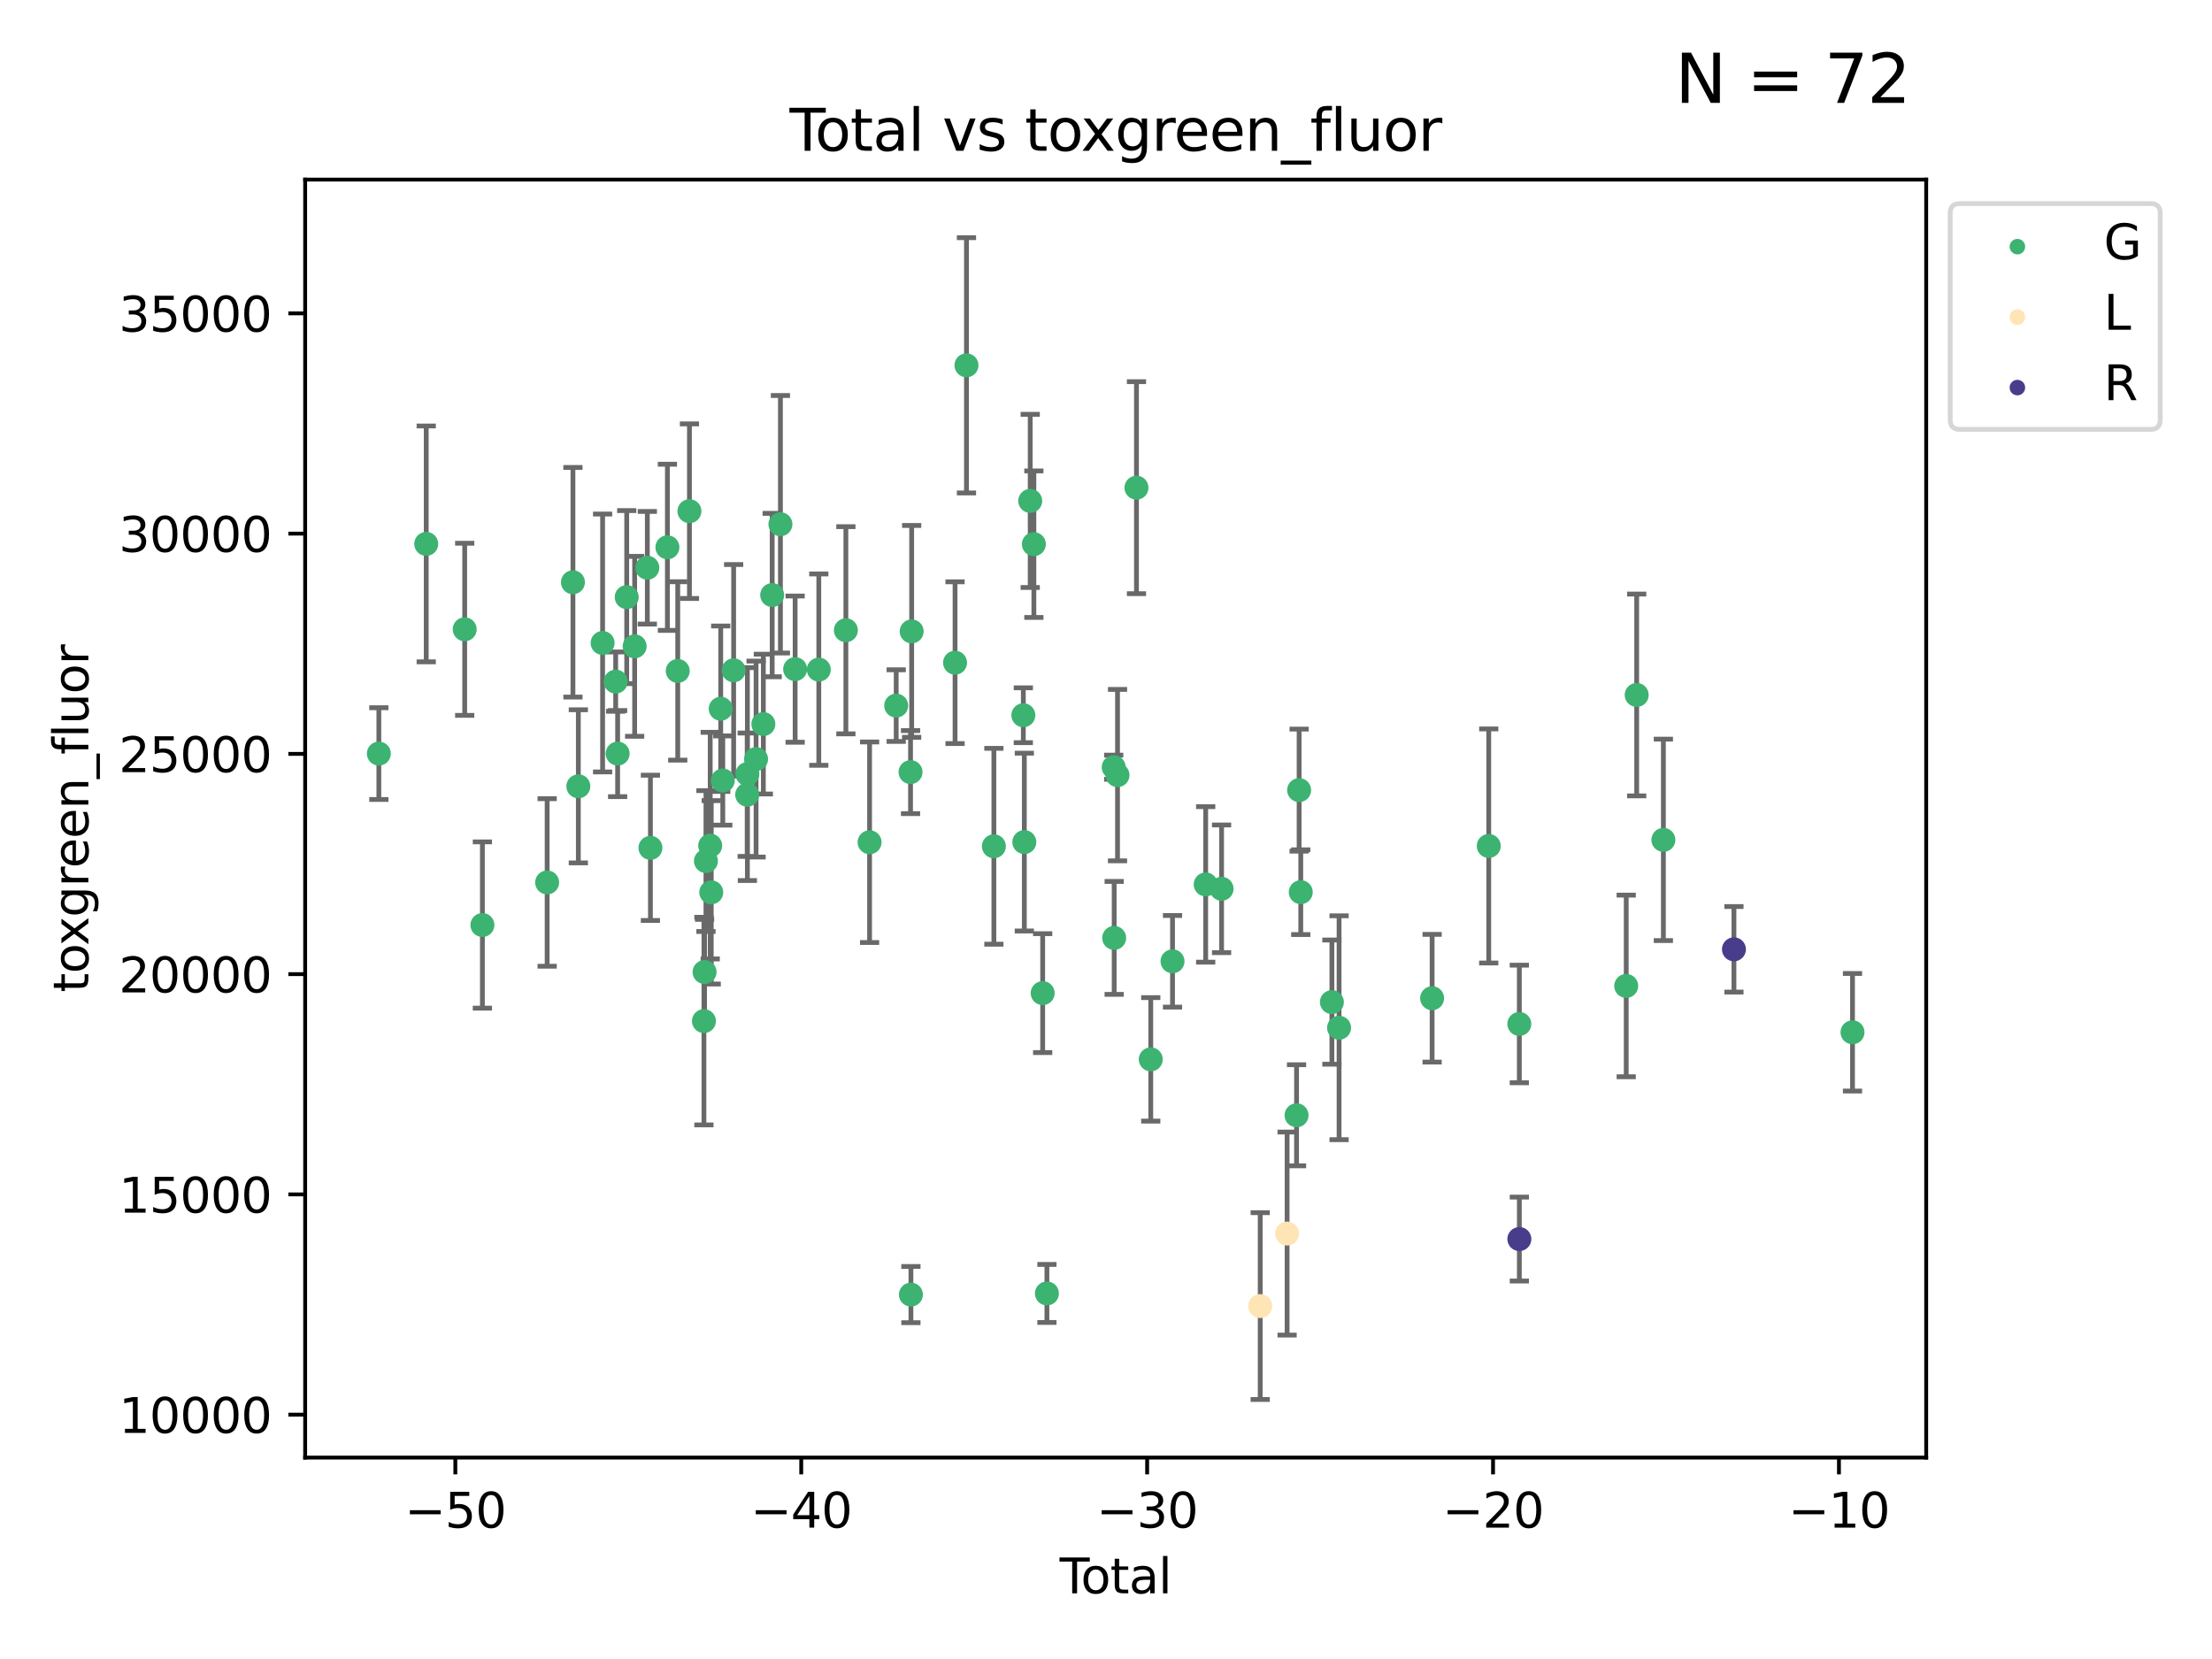<?xml version="1.0" encoding="utf-8" standalone="no"?>
<!DOCTYPE svg PUBLIC "-//W3C//DTD SVG 1.1//EN"
  "http://www.w3.org/Graphics/SVG/1.1/DTD/svg11.dtd">
<svg xmlns:xlink="http://www.w3.org/1999/xlink" width="460.8pt" height="345.6pt" viewBox="0 0 460.8 345.6" xmlns="http://www.w3.org/2000/svg" version="1.1">
 <defs>
  <style type="text/css">*{stroke-linejoin: round; stroke-linecap: butt}</style>
 </defs>
 <g id="figure_1">
  <g id="patch_1">
   <path d="M 0 345.6 
L 460.8 345.6 
L 460.8 0 
L 0 0 
z
" style="fill: #ffffff"/>
  </g>
  <g id="axes_1">
   <g id="patch_2">
    <path d="M 63.571 303.64 
L 401.26 303.64 
L 401.26 37.411 
L 63.571 37.411 
z
" style="fill: #ffffff"/>
   </g>
   <g id="PathCollection_1">
    <defs>
     <path id="mf78c48bbcd" d="M 0 1.118 
C 0.297 1.118 0.581 1 0.791 0.791 
C 1 0.581 1.118 0.297 1.118 0 
C 1.118 -0.297 1 -0.581 0.791 -0.791 
C 0.581 -1 0.297 -1.118 0 -1.118 
C -0.297 -1.118 -0.581 -1 -0.791 -0.791 
C -1 -0.581 -1.118 -0.297 -1.118 0 
C -1.118 0.297 -1 0.581 -0.791 0.791 
C -0.581 1 -0.297 1.118 0 1.118 
z
" style="stroke: #3cb371"/>
    </defs>
    <g clip-path="url(#p6d50aaf4ac)">
     <use xlink:href="#mf78c48bbcd" x="78.921" y="156.989" style="fill: #3cb371; stroke: #3cb371"/>
     <use xlink:href="#mf78c48bbcd" x="88.792" y="113.303" style="fill: #3cb371; stroke: #3cb371"/>
     <use xlink:href="#mf78c48bbcd" x="96.805" y="131.093" style="fill: #3cb371; stroke: #3cb371"/>
     <use xlink:href="#mf78c48bbcd" x="100.493" y="192.698" style="fill: #3cb371; stroke: #3cb371"/>
     <use xlink:href="#mf78c48bbcd" x="113.98" y="183.829" style="fill: #3cb371; stroke: #3cb371"/>
     <use xlink:href="#mf78c48bbcd" x="119.354" y="121.296" style="fill: #3cb371; stroke: #3cb371"/>
     <use xlink:href="#mf78c48bbcd" x="120.479" y="163.804" style="fill: #3cb371; stroke: #3cb371"/>
     <use xlink:href="#mf78c48bbcd" x="125.533" y="133.942" style="fill: #3cb371; stroke: #3cb371"/>
     <use xlink:href="#mf78c48bbcd" x="128.258" y="141.991" style="fill: #3cb371; stroke: #3cb371"/>
     <use xlink:href="#mf78c48bbcd" x="128.664" y="156.988" style="fill: #3cb371; stroke: #3cb371"/>
     <use xlink:href="#mf78c48bbcd" x="130.556" y="124.388" style="fill: #3cb371; stroke: #3cb371"/>
     <use xlink:href="#mf78c48bbcd" x="132.209" y="134.642" style="fill: #3cb371; stroke: #3cb371"/>
     <use xlink:href="#mf78c48bbcd" x="134.852" y="118.274" style="fill: #3cb371; stroke: #3cb371"/>
     <use xlink:href="#mf78c48bbcd" x="135.497" y="176.621" style="fill: #3cb371; stroke: #3cb371"/>
     <use xlink:href="#mf78c48bbcd" x="139.033" y="114.015" style="fill: #3cb371; stroke: #3cb371"/>
     <use xlink:href="#mf78c48bbcd" x="141.185" y="139.768" style="fill: #3cb371; stroke: #3cb371"/>
     <use xlink:href="#mf78c48bbcd" x="143.623" y="106.489" style="fill: #3cb371; stroke: #3cb371"/>
     <use xlink:href="#mf78c48bbcd" x="146.642" y="212.712" style="fill: #3cb371; stroke: #3cb371"/>
     <use xlink:href="#mf78c48bbcd" x="146.775" y="202.491" style="fill: #3cb371; stroke: #3cb371"/>
     <use xlink:href="#mf78c48bbcd" x="147.063" y="179.373" style="fill: #3cb371; stroke: #3cb371"/>
     <use xlink:href="#mf78c48bbcd" x="147.95" y="176.16" style="fill: #3cb371; stroke: #3cb371"/>
     <use xlink:href="#mf78c48bbcd" x="148.165" y="185.887" style="fill: #3cb371; stroke: #3cb371"/>
     <use xlink:href="#mf78c48bbcd" x="150.139" y="147.643" style="fill: #3cb371; stroke: #3cb371"/>
     <use xlink:href="#mf78c48bbcd" x="150.568" y="162.596" style="fill: #3cb371; stroke: #3cb371"/>
     <use xlink:href="#mf78c48bbcd" x="152.831" y="139.635" style="fill: #3cb371; stroke: #3cb371"/>
     <use xlink:href="#mf78c48bbcd" x="155.655" y="165.553" style="fill: #3cb371; stroke: #3cb371"/>
     <use xlink:href="#mf78c48bbcd" x="155.694" y="161.25" style="fill: #3cb371; stroke: #3cb371"/>
     <use xlink:href="#mf78c48bbcd" x="157.504" y="158.13" style="fill: #3cb371; stroke: #3cb371"/>
     <use xlink:href="#mf78c48bbcd" x="159.019" y="150.84" style="fill: #3cb371; stroke: #3cb371"/>
     <use xlink:href="#mf78c48bbcd" x="160.859" y="123.961" style="fill: #3cb371; stroke: #3cb371"/>
     <use xlink:href="#mf78c48bbcd" x="162.577" y="109.213" style="fill: #3cb371; stroke: #3cb371"/>
     <use xlink:href="#mf78c48bbcd" x="165.641" y="139.393" style="fill: #3cb371; stroke: #3cb371"/>
     <use xlink:href="#mf78c48bbcd" x="170.572" y="139.492" style="fill: #3cb371; stroke: #3cb371"/>
     <use xlink:href="#mf78c48bbcd" x="176.212" y="131.292" style="fill: #3cb371; stroke: #3cb371"/>
     <use xlink:href="#mf78c48bbcd" x="181.15" y="175.457" style="fill: #3cb371; stroke: #3cb371"/>
     <use xlink:href="#mf78c48bbcd" x="186.695" y="146.992" style="fill: #3cb371; stroke: #3cb371"/>
     <use xlink:href="#mf78c48bbcd" x="189.682" y="160.844" style="fill: #3cb371; stroke: #3cb371"/>
     <use xlink:href="#mf78c48bbcd" x="189.76" y="269.685" style="fill: #3cb371; stroke: #3cb371"/>
     <use xlink:href="#mf78c48bbcd" x="189.917" y="131.53" style="fill: #3cb371; stroke: #3cb371"/>
     <use xlink:href="#mf78c48bbcd" x="198.955" y="138.051" style="fill: #3cb371; stroke: #3cb371"/>
     <use xlink:href="#mf78c48bbcd" x="201.333" y="76.102" style="fill: #3cb371; stroke: #3cb371"/>
     <use xlink:href="#mf78c48bbcd" x="207.043" y="176.294" style="fill: #3cb371; stroke: #3cb371"/>
     <use xlink:href="#mf78c48bbcd" x="213.179" y="148.996" style="fill: #3cb371; stroke: #3cb371"/>
     <use xlink:href="#mf78c48bbcd" x="213.387" y="175.421" style="fill: #3cb371; stroke: #3cb371"/>
     <use xlink:href="#mf78c48bbcd" x="214.613" y="104.346" style="fill: #3cb371; stroke: #3cb371"/>
     <use xlink:href="#mf78c48bbcd" x="215.374" y="113.36" style="fill: #3cb371; stroke: #3cb371"/>
     <use xlink:href="#mf78c48bbcd" x="217.208" y="206.884" style="fill: #3cb371; stroke: #3cb371"/>
     <use xlink:href="#mf78c48bbcd" x="218.09" y="269.447" style="fill: #3cb371; stroke: #3cb371"/>
     <use xlink:href="#mf78c48bbcd" x="232.007" y="159.826" style="fill: #3cb371; stroke: #3cb371"/>
     <use xlink:href="#mf78c48bbcd" x="232.104" y="195.384" style="fill: #3cb371; stroke: #3cb371"/>
     <use xlink:href="#mf78c48bbcd" x="232.802" y="161.474" style="fill: #3cb371; stroke: #3cb371"/>
     <use xlink:href="#mf78c48bbcd" x="236.748" y="101.593" style="fill: #3cb371; stroke: #3cb371"/>
     <use xlink:href="#mf78c48bbcd" x="239.724" y="220.684" style="fill: #3cb371; stroke: #3cb371"/>
     <use xlink:href="#mf78c48bbcd" x="244.258" y="200.259" style="fill: #3cb371; stroke: #3cb371"/>
     <use xlink:href="#mf78c48bbcd" x="251.167" y="184.24" style="fill: #3cb371; stroke: #3cb371"/>
     <use xlink:href="#mf78c48bbcd" x="254.476" y="185.151" style="fill: #3cb371; stroke: #3cb371"/>
     <use xlink:href="#mf78c48bbcd" x="270.096" y="232.333" style="fill: #3cb371; stroke: #3cb371"/>
     <use xlink:href="#mf78c48bbcd" x="270.63" y="164.598" style="fill: #3cb371; stroke: #3cb371"/>
     <use xlink:href="#mf78c48bbcd" x="270.973" y="185.856" style="fill: #3cb371; stroke: #3cb371"/>
     <use xlink:href="#mf78c48bbcd" x="277.458" y="208.755" style="fill: #3cb371; stroke: #3cb371"/>
     <use xlink:href="#mf78c48bbcd" x="278.954" y="214.097" style="fill: #3cb371; stroke: #3cb371"/>
     <use xlink:href="#mf78c48bbcd" x="298.336" y="207.947" style="fill: #3cb371; stroke: #3cb371"/>
     <use xlink:href="#mf78c48bbcd" x="310.132" y="176.23" style="fill: #3cb371; stroke: #3cb371"/>
     <use xlink:href="#mf78c48bbcd" x="316.503" y="213.309" style="fill: #3cb371; stroke: #3cb371"/>
     <use xlink:href="#mf78c48bbcd" x="338.77" y="205.387" style="fill: #3cb371; stroke: #3cb371"/>
     <use xlink:href="#mf78c48bbcd" x="340.952" y="144.772" style="fill: #3cb371; stroke: #3cb371"/>
     <use xlink:href="#mf78c48bbcd" x="346.513" y="174.958" style="fill: #3cb371; stroke: #3cb371"/>
     <use xlink:href="#mf78c48bbcd" x="385.911" y="215.043" style="fill: #3cb371; stroke: #3cb371"/>
    </g>
   </g>
   <g id="PathCollection_2">
    <defs>
     <path id="m8217f3feb0" d="M 0 1.118 
C 0.297 1.118 0.581 1 0.791 0.791 
C 1 0.581 1.118 0.297 1.118 0 
C 1.118 -0.297 1 -0.581 0.791 -0.791 
C 0.581 -1 0.297 -1.118 0 -1.118 
C -0.297 -1.118 -0.581 -1 -0.791 -0.791 
C -1 -0.581 -1.118 -0.297 -1.118 0 
C -1.118 0.297 -1 0.581 -0.791 0.791 
C -0.581 1 -0.297 1.118 0 1.118 
z
" style="stroke: #ffe4b5"/>
    </defs>
    <g clip-path="url(#p6d50aaf4ac)">
     <use xlink:href="#m8217f3feb0" x="262.525" y="272.08" style="fill: #ffe4b5; stroke: #ffe4b5"/>
     <use xlink:href="#m8217f3feb0" x="268.128" y="256.975" style="fill: #ffe4b5; stroke: #ffe4b5"/>
    </g>
   </g>
   <g id="PathCollection_3">
    <defs>
     <path id="mba81938c6d" d="M 0 1.118 
C 0.297 1.118 0.581 1 0.791 0.791 
C 1 0.581 1.118 0.297 1.118 0 
C 1.118 -0.297 1 -0.581 0.791 -0.791 
C 0.581 -1 0.297 -1.118 0 -1.118 
C -0.297 -1.118 -0.581 -1 -0.791 -0.791 
C -1 -0.581 -1.118 -0.297 -1.118 0 
C -1.118 0.297 -1 0.581 -0.791 0.791 
C -0.581 1 -0.297 1.118 0 1.118 
z
" style="stroke: #483d8b"/>
    </defs>
    <g clip-path="url(#p6d50aaf4ac)">
     <use xlink:href="#mba81938c6d" x="316.509" y="258.118" style="fill: #483d8b; stroke: #483d8b"/>
     <use xlink:href="#mba81938c6d" x="361.212" y="197.759" style="fill: #483d8b; stroke: #483d8b"/>
    </g>
   </g>
   <g id="matplotlib.axis_1">
    <g id="xtick_1">
     <g id="line2d_1">
      <defs>
       <path id="mf8361d1639" d="M 0 0 
L 0 3.5 
" style="stroke: #000000; stroke-width: 0.8"/>
      </defs>
      <g>
       <use xlink:href="#mf8361d1639" x="94.856" y="303.64" style="stroke: #000000; stroke-width: 0.8"/>
      </g>
     </g>
     <g id="text_1">
      <!-- −50 -->
      <g transform="translate(84.304 318.238)scale(0.1 -0.1)">
       <defs>
        <path id="DejaVuSans-2212" d="M 678 2272 
L 4684 2272 
L 4684 1741 
L 678 1741 
L 678 2272 
z
" transform="scale(0.016)"/>
        <path id="DejaVuSans-35" d="M 691 4666 
L 3169 4666 
L 3169 4134 
L 1269 4134 
L 1269 2991 
Q 1406 3038 1543 3061 
Q 1681 3084 1819 3084 
Q 2600 3084 3056 2656 
Q 3513 2228 3513 1497 
Q 3513 744 3044 326 
Q 2575 -91 1722 -91 
Q 1428 -91 1123 -41 
Q 819 9 494 109 
L 494 744 
Q 775 591 1075 516 
Q 1375 441 1709 441 
Q 2250 441 2565 725 
Q 2881 1009 2881 1497 
Q 2881 1984 2565 2268 
Q 2250 2553 1709 2553 
Q 1456 2553 1204 2497 
Q 953 2441 691 2322 
L 691 4666 
z
" transform="scale(0.016)"/>
        <path id="DejaVuSans-30" d="M 2034 4250 
Q 1547 4250 1301 3770 
Q 1056 3291 1056 2328 
Q 1056 1369 1301 889 
Q 1547 409 2034 409 
Q 2525 409 2770 889 
Q 3016 1369 3016 2328 
Q 3016 3291 2770 3770 
Q 2525 4250 2034 4250 
z
M 2034 4750 
Q 2819 4750 3233 4129 
Q 3647 3509 3647 2328 
Q 3647 1150 3233 529 
Q 2819 -91 2034 -91 
Q 1250 -91 836 529 
Q 422 1150 422 2328 
Q 422 3509 836 4129 
Q 1250 4750 2034 4750 
z
" transform="scale(0.016)"/>
       </defs>
       <use xlink:href="#DejaVuSans-2212"/>
       <use xlink:href="#DejaVuSans-35" x="83.789"/>
       <use xlink:href="#DejaVuSans-30" x="147.412"/>
      </g>
     </g>
    </g>
    <g id="xtick_2">
     <g id="line2d_2">
      <g>
       <use xlink:href="#mf8361d1639" x="166.914" y="303.64" style="stroke: #000000; stroke-width: 0.8"/>
      </g>
     </g>
     <g id="text_2">
      <!-- −40 -->
      <g transform="translate(156.361 318.238)scale(0.1 -0.1)">
       <defs>
        <path id="DejaVuSans-34" d="M 2419 4116 
L 825 1625 
L 2419 1625 
L 2419 4116 
z
M 2253 4666 
L 3047 4666 
L 3047 1625 
L 3713 1625 
L 3713 1100 
L 3047 1100 
L 3047 0 
L 2419 0 
L 2419 1100 
L 313 1100 
L 313 1709 
L 2253 4666 
z
" transform="scale(0.016)"/>
       </defs>
       <use xlink:href="#DejaVuSans-2212"/>
       <use xlink:href="#DejaVuSans-34" x="83.789"/>
       <use xlink:href="#DejaVuSans-30" x="147.412"/>
      </g>
     </g>
    </g>
    <g id="xtick_3">
     <g id="line2d_3">
      <g>
       <use xlink:href="#mf8361d1639" x="238.971" y="303.64" style="stroke: #000000; stroke-width: 0.8"/>
      </g>
     </g>
     <g id="text_3">
      <!-- −30 -->
      <g transform="translate(228.419 318.238)scale(0.1 -0.1)">
       <defs>
        <path id="DejaVuSans-33" d="M 2597 2516 
Q 3050 2419 3304 2112 
Q 3559 1806 3559 1356 
Q 3559 666 3084 287 
Q 2609 -91 1734 -91 
Q 1441 -91 1130 -33 
Q 819 25 488 141 
L 488 750 
Q 750 597 1062 519 
Q 1375 441 1716 441 
Q 2309 441 2620 675 
Q 2931 909 2931 1356 
Q 2931 1769 2642 2001 
Q 2353 2234 1838 2234 
L 1294 2234 
L 1294 2753 
L 1863 2753 
Q 2328 2753 2575 2939 
Q 2822 3125 2822 3475 
Q 2822 3834 2567 4026 
Q 2313 4219 1838 4219 
Q 1578 4219 1281 4162 
Q 984 4106 628 3988 
L 628 4550 
Q 988 4650 1302 4700 
Q 1616 4750 1894 4750 
Q 2613 4750 3031 4423 
Q 3450 4097 3450 3541 
Q 3450 3153 3228 2886 
Q 3006 2619 2597 2516 
z
" transform="scale(0.016)"/>
       </defs>
       <use xlink:href="#DejaVuSans-2212"/>
       <use xlink:href="#DejaVuSans-33" x="83.789"/>
       <use xlink:href="#DejaVuSans-30" x="147.412"/>
      </g>
     </g>
    </g>
    <g id="xtick_4">
     <g id="line2d_4">
      <g>
       <use xlink:href="#mf8361d1639" x="311.029" y="303.64" style="stroke: #000000; stroke-width: 0.8"/>
      </g>
     </g>
     <g id="text_4">
      <!-- −20 -->
      <g transform="translate(300.476 318.238)scale(0.1 -0.1)">
       <defs>
        <path id="DejaVuSans-32" d="M 1228 531 
L 3431 531 
L 3431 0 
L 469 0 
L 469 531 
Q 828 903 1448 1529 
Q 2069 2156 2228 2338 
Q 2531 2678 2651 2914 
Q 2772 3150 2772 3378 
Q 2772 3750 2511 3984 
Q 2250 4219 1831 4219 
Q 1534 4219 1204 4116 
Q 875 4013 500 3803 
L 500 4441 
Q 881 4594 1212 4672 
Q 1544 4750 1819 4750 
Q 2544 4750 2975 4387 
Q 3406 4025 3406 3419 
Q 3406 3131 3298 2873 
Q 3191 2616 2906 2266 
Q 2828 2175 2409 1742 
Q 1991 1309 1228 531 
z
" transform="scale(0.016)"/>
       </defs>
       <use xlink:href="#DejaVuSans-2212"/>
       <use xlink:href="#DejaVuSans-32" x="83.789"/>
       <use xlink:href="#DejaVuSans-30" x="147.412"/>
      </g>
     </g>
    </g>
    <g id="xtick_5">
     <g id="line2d_5">
      <g>
       <use xlink:href="#mf8361d1639" x="383.086" y="303.64" style="stroke: #000000; stroke-width: 0.8"/>
      </g>
     </g>
     <g id="text_5">
      <!-- −10 -->
      <g transform="translate(372.534 318.238)scale(0.1 -0.1)">
       <defs>
        <path id="DejaVuSans-31" d="M 794 531 
L 1825 531 
L 1825 4091 
L 703 3866 
L 703 4441 
L 1819 4666 
L 2450 4666 
L 2450 531 
L 3481 531 
L 3481 0 
L 794 0 
L 794 531 
z
" transform="scale(0.016)"/>
       </defs>
       <use xlink:href="#DejaVuSans-2212"/>
       <use xlink:href="#DejaVuSans-31" x="83.789"/>
       <use xlink:href="#DejaVuSans-30" x="147.412"/>
      </g>
     </g>
    </g>
    <g id="text_6">
     <!-- Total -->
     <g transform="translate(220.739 331.917)scale(0.1 -0.1)">
      <defs>
       <path id="DejaVuSans-54" d="M -19 4666 
L 3928 4666 
L 3928 4134 
L 2272 4134 
L 2272 0 
L 1638 0 
L 1638 4134 
L -19 4134 
L -19 4666 
z
" transform="scale(0.016)"/>
       <path id="DejaVuSans-6f" d="M 1959 3097 
Q 1497 3097 1228 2736 
Q 959 2375 959 1747 
Q 959 1119 1226 758 
Q 1494 397 1959 397 
Q 2419 397 2687 759 
Q 2956 1122 2956 1747 
Q 2956 2369 2687 2733 
Q 2419 3097 1959 3097 
z
M 1959 3584 
Q 2709 3584 3137 3096 
Q 3566 2609 3566 1747 
Q 3566 888 3137 398 
Q 2709 -91 1959 -91 
Q 1206 -91 779 398 
Q 353 888 353 1747 
Q 353 2609 779 3096 
Q 1206 3584 1959 3584 
z
" transform="scale(0.016)"/>
       <path id="DejaVuSans-74" d="M 1172 4494 
L 1172 3500 
L 2356 3500 
L 2356 3053 
L 1172 3053 
L 1172 1153 
Q 1172 725 1289 603 
Q 1406 481 1766 481 
L 2356 481 
L 2356 0 
L 1766 0 
Q 1100 0 847 248 
Q 594 497 594 1153 
L 594 3053 
L 172 3053 
L 172 3500 
L 594 3500 
L 594 4494 
L 1172 4494 
z
" transform="scale(0.016)"/>
       <path id="DejaVuSans-61" d="M 2194 1759 
Q 1497 1759 1228 1600 
Q 959 1441 959 1056 
Q 959 750 1161 570 
Q 1363 391 1709 391 
Q 2188 391 2477 730 
Q 2766 1069 2766 1631 
L 2766 1759 
L 2194 1759 
z
M 3341 1997 
L 3341 0 
L 2766 0 
L 2766 531 
Q 2569 213 2275 61 
Q 1981 -91 1556 -91 
Q 1019 -91 701 211 
Q 384 513 384 1019 
Q 384 1609 779 1909 
Q 1175 2209 1959 2209 
L 2766 2209 
L 2766 2266 
Q 2766 2663 2505 2880 
Q 2244 3097 1772 3097 
Q 1472 3097 1187 3025 
Q 903 2953 641 2809 
L 641 3341 
Q 956 3463 1253 3523 
Q 1550 3584 1831 3584 
Q 2591 3584 2966 3190 
Q 3341 2797 3341 1997 
z
" transform="scale(0.016)"/>
       <path id="DejaVuSans-6c" d="M 603 4863 
L 1178 4863 
L 1178 0 
L 603 0 
L 603 4863 
z
" transform="scale(0.016)"/>
      </defs>
      <use xlink:href="#DejaVuSans-54"/>
      <use xlink:href="#DejaVuSans-6f" x="44.084"/>
      <use xlink:href="#DejaVuSans-74" x="105.266"/>
      <use xlink:href="#DejaVuSans-61" x="144.475"/>
      <use xlink:href="#DejaVuSans-6c" x="205.754"/>
     </g>
    </g>
   </g>
   <g id="matplotlib.axis_2">
    <g id="ytick_1">
     <g id="line2d_6">
      <defs>
       <path id="mbec9953dab" d="M 0 0 
L -3.5 0 
" style="stroke: #000000; stroke-width: 0.8"/>
      </defs>
      <g>
       <use xlink:href="#mbec9953dab" x="63.571" y="294.701" style="stroke: #000000; stroke-width: 0.8"/>
      </g>
     </g>
     <g id="text_7">
      <!-- 10000 -->
      <g transform="translate(24.759 298.5)scale(0.1 -0.1)">
       <use xlink:href="#DejaVuSans-31"/>
       <use xlink:href="#DejaVuSans-30" x="63.623"/>
       <use xlink:href="#DejaVuSans-30" x="127.246"/>
       <use xlink:href="#DejaVuSans-30" x="190.869"/>
       <use xlink:href="#DejaVuSans-30" x="254.492"/>
      </g>
     </g>
    </g>
    <g id="ytick_2">
     <g id="line2d_7">
      <g>
       <use xlink:href="#mbec9953dab" x="63.571" y="248.817" style="stroke: #000000; stroke-width: 0.8"/>
      </g>
     </g>
     <g id="text_8">
      <!-- 15000 -->
      <g transform="translate(24.759 252.616)scale(0.1 -0.1)">
       <use xlink:href="#DejaVuSans-31"/>
       <use xlink:href="#DejaVuSans-35" x="63.623"/>
       <use xlink:href="#DejaVuSans-30" x="127.246"/>
       <use xlink:href="#DejaVuSans-30" x="190.869"/>
       <use xlink:href="#DejaVuSans-30" x="254.492"/>
      </g>
     </g>
    </g>
    <g id="ytick_3">
     <g id="line2d_8">
      <g>
       <use xlink:href="#mbec9953dab" x="63.571" y="202.932" style="stroke: #000000; stroke-width: 0.8"/>
      </g>
     </g>
     <g id="text_9">
      <!-- 20000 -->
      <g transform="translate(24.759 206.732)scale(0.1 -0.1)">
       <use xlink:href="#DejaVuSans-32"/>
       <use xlink:href="#DejaVuSans-30" x="63.623"/>
       <use xlink:href="#DejaVuSans-30" x="127.246"/>
       <use xlink:href="#DejaVuSans-30" x="190.869"/>
       <use xlink:href="#DejaVuSans-30" x="254.492"/>
      </g>
     </g>
    </g>
    <g id="ytick_4">
     <g id="line2d_9">
      <g>
       <use xlink:href="#mbec9953dab" x="63.571" y="157.048" style="stroke: #000000; stroke-width: 0.8"/>
      </g>
     </g>
     <g id="text_10">
      <!-- 25000 -->
      <g transform="translate(24.759 160.847)scale(0.1 -0.1)">
       <use xlink:href="#DejaVuSans-32"/>
       <use xlink:href="#DejaVuSans-35" x="63.623"/>
       <use xlink:href="#DejaVuSans-30" x="127.246"/>
       <use xlink:href="#DejaVuSans-30" x="190.869"/>
       <use xlink:href="#DejaVuSans-30" x="254.492"/>
      </g>
     </g>
    </g>
    <g id="ytick_5">
     <g id="line2d_10">
      <g>
       <use xlink:href="#mbec9953dab" x="63.571" y="111.164" style="stroke: #000000; stroke-width: 0.8"/>
      </g>
     </g>
     <g id="text_11">
      <!-- 30000 -->
      <g transform="translate(24.759 114.963)scale(0.1 -0.1)">
       <use xlink:href="#DejaVuSans-33"/>
       <use xlink:href="#DejaVuSans-30" x="63.623"/>
       <use xlink:href="#DejaVuSans-30" x="127.246"/>
       <use xlink:href="#DejaVuSans-30" x="190.869"/>
       <use xlink:href="#DejaVuSans-30" x="254.492"/>
      </g>
     </g>
    </g>
    <g id="ytick_6">
     <g id="line2d_11">
      <g>
       <use xlink:href="#mbec9953dab" x="63.571" y="65.28" style="stroke: #000000; stroke-width: 0.8"/>
      </g>
     </g>
     <g id="text_12">
      <!-- 35000 -->
      <g transform="translate(24.759 69.079)scale(0.1 -0.1)">
       <use xlink:href="#DejaVuSans-33"/>
       <use xlink:href="#DejaVuSans-35" x="63.623"/>
       <use xlink:href="#DejaVuSans-30" x="127.246"/>
       <use xlink:href="#DejaVuSans-30" x="190.869"/>
       <use xlink:href="#DejaVuSans-30" x="254.492"/>
      </g>
     </g>
    </g>
    <g id="text_13">
     <!-- toxgreen_fluor -->
     <g transform="translate(18.401 206.72)rotate(-90)scale(0.1 -0.1)">
      <defs>
       <path id="DejaVuSans-78" d="M 3513 3500 
L 2247 1797 
L 3578 0 
L 2900 0 
L 1881 1375 
L 863 0 
L 184 0 
L 1544 1831 
L 300 3500 
L 978 3500 
L 1906 2253 
L 2834 3500 
L 3513 3500 
z
" transform="scale(0.016)"/>
       <path id="DejaVuSans-67" d="M 2906 1791 
Q 2906 2416 2648 2759 
Q 2391 3103 1925 3103 
Q 1463 3103 1205 2759 
Q 947 2416 947 1791 
Q 947 1169 1205 825 
Q 1463 481 1925 481 
Q 2391 481 2648 825 
Q 2906 1169 2906 1791 
z
M 3481 434 
Q 3481 -459 3084 -895 
Q 2688 -1331 1869 -1331 
Q 1566 -1331 1297 -1286 
Q 1028 -1241 775 -1147 
L 775 -588 
Q 1028 -725 1275 -790 
Q 1522 -856 1778 -856 
Q 2344 -856 2625 -561 
Q 2906 -266 2906 331 
L 2906 616 
Q 2728 306 2450 153 
Q 2172 0 1784 0 
Q 1141 0 747 490 
Q 353 981 353 1791 
Q 353 2603 747 3093 
Q 1141 3584 1784 3584 
Q 2172 3584 2450 3431 
Q 2728 3278 2906 2969 
L 2906 3500 
L 3481 3500 
L 3481 434 
z
" transform="scale(0.016)"/>
       <path id="DejaVuSans-72" d="M 2631 2963 
Q 2534 3019 2420 3045 
Q 2306 3072 2169 3072 
Q 1681 3072 1420 2755 
Q 1159 2438 1159 1844 
L 1159 0 
L 581 0 
L 581 3500 
L 1159 3500 
L 1159 2956 
Q 1341 3275 1631 3429 
Q 1922 3584 2338 3584 
Q 2397 3584 2469 3576 
Q 2541 3569 2628 3553 
L 2631 2963 
z
" transform="scale(0.016)"/>
       <path id="DejaVuSans-65" d="M 3597 1894 
L 3597 1613 
L 953 1613 
Q 991 1019 1311 708 
Q 1631 397 2203 397 
Q 2534 397 2845 478 
Q 3156 559 3463 722 
L 3463 178 
Q 3153 47 2828 -22 
Q 2503 -91 2169 -91 
Q 1331 -91 842 396 
Q 353 884 353 1716 
Q 353 2575 817 3079 
Q 1281 3584 2069 3584 
Q 2775 3584 3186 3129 
Q 3597 2675 3597 1894 
z
M 3022 2063 
Q 3016 2534 2758 2815 
Q 2500 3097 2075 3097 
Q 1594 3097 1305 2825 
Q 1016 2553 972 2059 
L 3022 2063 
z
" transform="scale(0.016)"/>
       <path id="DejaVuSans-6e" d="M 3513 2113 
L 3513 0 
L 2938 0 
L 2938 2094 
Q 2938 2591 2744 2837 
Q 2550 3084 2163 3084 
Q 1697 3084 1428 2787 
Q 1159 2491 1159 1978 
L 1159 0 
L 581 0 
L 581 3500 
L 1159 3500 
L 1159 2956 
Q 1366 3272 1645 3428 
Q 1925 3584 2291 3584 
Q 2894 3584 3203 3211 
Q 3513 2838 3513 2113 
z
" transform="scale(0.016)"/>
       <path id="DejaVuSans-5f" d="M 3263 -1063 
L 3263 -1509 
L -63 -1509 
L -63 -1063 
L 3263 -1063 
z
" transform="scale(0.016)"/>
       <path id="DejaVuSans-66" d="M 2375 4863 
L 2375 4384 
L 1825 4384 
Q 1516 4384 1395 4259 
Q 1275 4134 1275 3809 
L 1275 3500 
L 2222 3500 
L 2222 3053 
L 1275 3053 
L 1275 0 
L 697 0 
L 697 3053 
L 147 3053 
L 147 3500 
L 697 3500 
L 697 3744 
Q 697 4328 969 4595 
Q 1241 4863 1831 4863 
L 2375 4863 
z
" transform="scale(0.016)"/>
       <path id="DejaVuSans-75" d="M 544 1381 
L 544 3500 
L 1119 3500 
L 1119 1403 
Q 1119 906 1312 657 
Q 1506 409 1894 409 
Q 2359 409 2629 706 
Q 2900 1003 2900 1516 
L 2900 3500 
L 3475 3500 
L 3475 0 
L 2900 0 
L 2900 538 
Q 2691 219 2414 64 
Q 2138 -91 1772 -91 
Q 1169 -91 856 284 
Q 544 659 544 1381 
z
M 1991 3584 
L 1991 3584 
z
" transform="scale(0.016)"/>
      </defs>
      <use xlink:href="#DejaVuSans-74"/>
      <use xlink:href="#DejaVuSans-6f" x="39.209"/>
      <use xlink:href="#DejaVuSans-78" x="97.266"/>
      <use xlink:href="#DejaVuSans-67" x="156.445"/>
      <use xlink:href="#DejaVuSans-72" x="219.922"/>
      <use xlink:href="#DejaVuSans-65" x="258.785"/>
      <use xlink:href="#DejaVuSans-65" x="320.309"/>
      <use xlink:href="#DejaVuSans-6e" x="381.832"/>
      <use xlink:href="#DejaVuSans-5f" x="445.211"/>
      <use xlink:href="#DejaVuSans-66" x="495.211"/>
      <use xlink:href="#DejaVuSans-6c" x="530.416"/>
      <use xlink:href="#DejaVuSans-75" x="558.199"/>
      <use xlink:href="#DejaVuSans-6f" x="621.578"/>
      <use xlink:href="#DejaVuSans-72" x="682.76"/>
     </g>
    </g>
   </g>
   <g id="LineCollection_1">
    <path d="M 78.921 166.546 
L 78.921 147.431 
" clip-path="url(#p6d50aaf4ac)" style="fill: none; stroke: #696969"/>
    <path d="M 88.792 137.87 
L 88.792 88.737 
" clip-path="url(#p6d50aaf4ac)" style="fill: none; stroke: #696969"/>
    <path d="M 96.805 149.021 
L 96.805 113.164 
" clip-path="url(#p6d50aaf4ac)" style="fill: none; stroke: #696969"/>
    <path d="M 100.493 210.014 
L 100.493 175.383 
" clip-path="url(#p6d50aaf4ac)" style="fill: none; stroke: #696969"/>
    <path d="M 113.98 201.281 
L 113.98 166.378 
" clip-path="url(#p6d50aaf4ac)" style="fill: none; stroke: #696969"/>
    <path d="M 119.354 145.21 
L 119.354 97.383 
" clip-path="url(#p6d50aaf4ac)" style="fill: none; stroke: #696969"/>
    <path d="M 120.479 179.753 
L 120.479 147.855 
" clip-path="url(#p6d50aaf4ac)" style="fill: none; stroke: #696969"/>
    <path d="M 125.533 160.803 
L 125.533 107.082 
" clip-path="url(#p6d50aaf4ac)" style="fill: none; stroke: #696969"/>
    <path d="M 128.258 148.17 
L 128.258 135.812 
" clip-path="url(#p6d50aaf4ac)" style="fill: none; stroke: #696969"/>
    <path d="M 128.664 165.956 
L 128.664 148.02 
" clip-path="url(#p6d50aaf4ac)" style="fill: none; stroke: #696969"/>
    <path d="M 130.556 142.411 
L 130.556 106.365 
" clip-path="url(#p6d50aaf4ac)" style="fill: none; stroke: #696969"/>
    <path d="M 132.209 153.385 
L 132.209 115.899 
" clip-path="url(#p6d50aaf4ac)" style="fill: none; stroke: #696969"/>
    <path d="M 134.852 130.009 
L 134.852 106.539 
" clip-path="url(#p6d50aaf4ac)" style="fill: none; stroke: #696969"/>
    <path d="M 135.497 191.752 
L 135.497 161.49 
" clip-path="url(#p6d50aaf4ac)" style="fill: none; stroke: #696969"/>
    <path d="M 139.033 131.322 
L 139.033 96.707 
" clip-path="url(#p6d50aaf4ac)" style="fill: none; stroke: #696969"/>
    <path d="M 141.185 158.353 
L 141.185 121.183 
" clip-path="url(#p6d50aaf4ac)" style="fill: none; stroke: #696969"/>
    <path d="M 143.623 124.674 
L 143.623 88.303 
" clip-path="url(#p6d50aaf4ac)" style="fill: none; stroke: #696969"/>
    <path d="M 146.642 234.336 
L 146.642 191.088 
" clip-path="url(#p6d50aaf4ac)" style="fill: none; stroke: #696969"/>
    <path d="M 146.775 213.455 
L 146.775 191.527 
" clip-path="url(#p6d50aaf4ac)" style="fill: none; stroke: #696969"/>
    <path d="M 147.063 194.045 
L 147.063 164.701 
" clip-path="url(#p6d50aaf4ac)" style="fill: none; stroke: #696969"/>
    <path d="M 147.95 199.764 
L 147.95 152.557 
" clip-path="url(#p6d50aaf4ac)" style="fill: none; stroke: #696969"/>
    <path d="M 148.165 204.989 
L 148.165 166.786 
" clip-path="url(#p6d50aaf4ac)" style="fill: none; stroke: #696969"/>
    <path d="M 150.139 164.877 
L 150.139 130.41 
" clip-path="url(#p6d50aaf4ac)" style="fill: none; stroke: #696969"/>
    <path d="M 150.568 171.89 
L 150.568 153.303 
" clip-path="url(#p6d50aaf4ac)" style="fill: none; stroke: #696969"/>
    <path d="M 152.831 161.664 
L 152.831 117.606 
" clip-path="url(#p6d50aaf4ac)" style="fill: none; stroke: #696969"/>
    <path d="M 155.655 178.405 
L 155.655 152.702 
" clip-path="url(#p6d50aaf4ac)" style="fill: none; stroke: #696969"/>
    <path d="M 155.694 183.425 
L 155.694 139.076 
" clip-path="url(#p6d50aaf4ac)" style="fill: none; stroke: #696969"/>
    <path d="M 157.504 178.542 
L 157.504 137.718 
" clip-path="url(#p6d50aaf4ac)" style="fill: none; stroke: #696969"/>
    <path d="M 159.019 165.404 
L 159.019 136.277 
" clip-path="url(#p6d50aaf4ac)" style="fill: none; stroke: #696969"/>
    <path d="M 160.859 140.98 
L 160.859 106.942 
" clip-path="url(#p6d50aaf4ac)" style="fill: none; stroke: #696969"/>
    <path d="M 162.577 136.037 
L 162.577 82.39 
" clip-path="url(#p6d50aaf4ac)" style="fill: none; stroke: #696969"/>
    <path d="M 165.641 154.621 
L 165.641 124.164 
" clip-path="url(#p6d50aaf4ac)" style="fill: none; stroke: #696969"/>
    <path d="M 170.572 159.423 
L 170.572 119.56 
" clip-path="url(#p6d50aaf4ac)" style="fill: none; stroke: #696969"/>
    <path d="M 176.212 152.874 
L 176.212 109.71 
" clip-path="url(#p6d50aaf4ac)" style="fill: none; stroke: #696969"/>
    <path d="M 181.15 196.346 
L 181.15 154.568 
" clip-path="url(#p6d50aaf4ac)" style="fill: none; stroke: #696969"/>
    <path d="M 186.695 154.456 
L 186.695 139.529 
" clip-path="url(#p6d50aaf4ac)" style="fill: none; stroke: #696969"/>
    <path d="M 189.682 169.493 
L 189.682 152.195 
" clip-path="url(#p6d50aaf4ac)" style="fill: none; stroke: #696969"/>
    <path d="M 189.76 275.544 
L 189.76 263.826 
" clip-path="url(#p6d50aaf4ac)" style="fill: none; stroke: #696969"/>
    <path d="M 189.917 153.601 
L 189.917 109.46 
" clip-path="url(#p6d50aaf4ac)" style="fill: none; stroke: #696969"/>
    <path d="M 198.955 154.899 
L 198.955 121.203 
" clip-path="url(#p6d50aaf4ac)" style="fill: none; stroke: #696969"/>
    <path d="M 201.333 102.692 
L 201.333 49.513 
" clip-path="url(#p6d50aaf4ac)" style="fill: none; stroke: #696969"/>
    <path d="M 207.043 196.695 
L 207.043 155.892 
" clip-path="url(#p6d50aaf4ac)" style="fill: none; stroke: #696969"/>
    <path d="M 213.179 154.71 
L 213.179 143.282 
" clip-path="url(#p6d50aaf4ac)" style="fill: none; stroke: #696969"/>
    <path d="M 213.387 193.94 
L 213.387 156.902 
" clip-path="url(#p6d50aaf4ac)" style="fill: none; stroke: #696969"/>
    <path d="M 214.613 122.381 
L 214.613 86.311 
" clip-path="url(#p6d50aaf4ac)" style="fill: none; stroke: #696969"/>
    <path d="M 215.374 128.621 
L 215.374 98.098 
" clip-path="url(#p6d50aaf4ac)" style="fill: none; stroke: #696969"/>
    <path d="M 217.208 219.267 
L 217.208 194.501 
" clip-path="url(#p6d50aaf4ac)" style="fill: none; stroke: #696969"/>
    <path d="M 218.09 275.488 
L 218.09 263.406 
" clip-path="url(#p6d50aaf4ac)" style="fill: none; stroke: #696969"/>
    <path d="M 232.007 162.343 
L 232.007 157.309 
" clip-path="url(#p6d50aaf4ac)" style="fill: none; stroke: #696969"/>
    <path d="M 232.104 207.147 
L 232.104 183.62 
" clip-path="url(#p6d50aaf4ac)" style="fill: none; stroke: #696969"/>
    <path d="M 232.802 179.327 
L 232.802 143.62 
" clip-path="url(#p6d50aaf4ac)" style="fill: none; stroke: #696969"/>
    <path d="M 236.748 123.673 
L 236.748 79.513 
" clip-path="url(#p6d50aaf4ac)" style="fill: none; stroke: #696969"/>
    <path d="M 239.724 233.545 
L 239.724 207.823 
" clip-path="url(#p6d50aaf4ac)" style="fill: none; stroke: #696969"/>
    <path d="M 244.258 209.802 
L 244.258 190.716 
" clip-path="url(#p6d50aaf4ac)" style="fill: none; stroke: #696969"/>
    <path d="M 251.167 200.439 
L 251.167 168.041 
" clip-path="url(#p6d50aaf4ac)" style="fill: none; stroke: #696969"/>
    <path d="M 254.476 198.453 
L 254.476 171.85 
" clip-path="url(#p6d50aaf4ac)" style="fill: none; stroke: #696969"/>
    <path d="M 270.096 242.861 
L 270.096 221.805 
" clip-path="url(#p6d50aaf4ac)" style="fill: none; stroke: #696969"/>
    <path d="M 270.63 177.309 
L 270.63 151.887 
" clip-path="url(#p6d50aaf4ac)" style="fill: none; stroke: #696969"/>
    <path d="M 270.973 194.689 
L 270.973 177.024 
" clip-path="url(#p6d50aaf4ac)" style="fill: none; stroke: #696969"/>
    <path d="M 277.458 221.69 
L 277.458 195.82 
" clip-path="url(#p6d50aaf4ac)" style="fill: none; stroke: #696969"/>
    <path d="M 278.954 237.416 
L 278.954 190.778 
" clip-path="url(#p6d50aaf4ac)" style="fill: none; stroke: #696969"/>
    <path d="M 298.336 221.249 
L 298.336 194.645 
" clip-path="url(#p6d50aaf4ac)" style="fill: none; stroke: #696969"/>
    <path d="M 310.132 200.608 
L 310.132 151.851 
" clip-path="url(#p6d50aaf4ac)" style="fill: none; stroke: #696969"/>
    <path d="M 316.503 225.559 
L 316.503 201.06 
" clip-path="url(#p6d50aaf4ac)" style="fill: none; stroke: #696969"/>
    <path d="M 338.77 224.304 
L 338.77 186.469 
" clip-path="url(#p6d50aaf4ac)" style="fill: none; stroke: #696969"/>
    <path d="M 340.952 165.792 
L 340.952 123.753 
" clip-path="url(#p6d50aaf4ac)" style="fill: none; stroke: #696969"/>
    <path d="M 346.513 195.94 
L 346.513 153.975 
" clip-path="url(#p6d50aaf4ac)" style="fill: none; stroke: #696969"/>
    <path d="M 385.911 227.289 
L 385.911 202.796 
" clip-path="url(#p6d50aaf4ac)" style="fill: none; stroke: #696969"/>
   </g>
   <g id="line2d_12">
    <defs>
     <path id="md35d23ba35" d="M 2 0 
L -2 -0 
" style="stroke: #696969"/>
    </defs>
    <g clip-path="url(#p6d50aaf4ac)">
     <use xlink:href="#md35d23ba35" x="78.921" y="166.546" style="fill: #696969; stroke: #696969"/>
     <use xlink:href="#md35d23ba35" x="88.792" y="137.87" style="fill: #696969; stroke: #696969"/>
     <use xlink:href="#md35d23ba35" x="96.805" y="149.021" style="fill: #696969; stroke: #696969"/>
     <use xlink:href="#md35d23ba35" x="100.493" y="210.014" style="fill: #696969; stroke: #696969"/>
     <use xlink:href="#md35d23ba35" x="113.98" y="201.281" style="fill: #696969; stroke: #696969"/>
     <use xlink:href="#md35d23ba35" x="119.354" y="145.21" style="fill: #696969; stroke: #696969"/>
     <use xlink:href="#md35d23ba35" x="120.479" y="179.753" style="fill: #696969; stroke: #696969"/>
     <use xlink:href="#md35d23ba35" x="125.533" y="160.803" style="fill: #696969; stroke: #696969"/>
     <use xlink:href="#md35d23ba35" x="128.258" y="148.17" style="fill: #696969; stroke: #696969"/>
     <use xlink:href="#md35d23ba35" x="128.664" y="165.956" style="fill: #696969; stroke: #696969"/>
     <use xlink:href="#md35d23ba35" x="130.556" y="142.411" style="fill: #696969; stroke: #696969"/>
     <use xlink:href="#md35d23ba35" x="132.209" y="153.385" style="fill: #696969; stroke: #696969"/>
     <use xlink:href="#md35d23ba35" x="134.852" y="130.009" style="fill: #696969; stroke: #696969"/>
     <use xlink:href="#md35d23ba35" x="135.497" y="191.752" style="fill: #696969; stroke: #696969"/>
     <use xlink:href="#md35d23ba35" x="139.033" y="131.322" style="fill: #696969; stroke: #696969"/>
     <use xlink:href="#md35d23ba35" x="141.185" y="158.353" style="fill: #696969; stroke: #696969"/>
     <use xlink:href="#md35d23ba35" x="143.623" y="124.674" style="fill: #696969; stroke: #696969"/>
     <use xlink:href="#md35d23ba35" x="146.642" y="234.336" style="fill: #696969; stroke: #696969"/>
     <use xlink:href="#md35d23ba35" x="146.775" y="213.455" style="fill: #696969; stroke: #696969"/>
     <use xlink:href="#md35d23ba35" x="147.063" y="194.045" style="fill: #696969; stroke: #696969"/>
     <use xlink:href="#md35d23ba35" x="147.95" y="199.764" style="fill: #696969; stroke: #696969"/>
     <use xlink:href="#md35d23ba35" x="148.165" y="204.989" style="fill: #696969; stroke: #696969"/>
     <use xlink:href="#md35d23ba35" x="150.139" y="164.877" style="fill: #696969; stroke: #696969"/>
     <use xlink:href="#md35d23ba35" x="150.568" y="171.89" style="fill: #696969; stroke: #696969"/>
     <use xlink:href="#md35d23ba35" x="152.831" y="161.664" style="fill: #696969; stroke: #696969"/>
     <use xlink:href="#md35d23ba35" x="155.655" y="178.405" style="fill: #696969; stroke: #696969"/>
     <use xlink:href="#md35d23ba35" x="155.694" y="183.425" style="fill: #696969; stroke: #696969"/>
     <use xlink:href="#md35d23ba35" x="157.504" y="178.542" style="fill: #696969; stroke: #696969"/>
     <use xlink:href="#md35d23ba35" x="159.019" y="165.404" style="fill: #696969; stroke: #696969"/>
     <use xlink:href="#md35d23ba35" x="160.859" y="140.98" style="fill: #696969; stroke: #696969"/>
     <use xlink:href="#md35d23ba35" x="162.577" y="136.037" style="fill: #696969; stroke: #696969"/>
     <use xlink:href="#md35d23ba35" x="165.641" y="154.621" style="fill: #696969; stroke: #696969"/>
     <use xlink:href="#md35d23ba35" x="170.572" y="159.423" style="fill: #696969; stroke: #696969"/>
     <use xlink:href="#md35d23ba35" x="176.212" y="152.874" style="fill: #696969; stroke: #696969"/>
     <use xlink:href="#md35d23ba35" x="181.15" y="196.346" style="fill: #696969; stroke: #696969"/>
     <use xlink:href="#md35d23ba35" x="186.695" y="154.456" style="fill: #696969; stroke: #696969"/>
     <use xlink:href="#md35d23ba35" x="189.682" y="169.493" style="fill: #696969; stroke: #696969"/>
     <use xlink:href="#md35d23ba35" x="189.76" y="275.544" style="fill: #696969; stroke: #696969"/>
     <use xlink:href="#md35d23ba35" x="189.917" y="153.601" style="fill: #696969; stroke: #696969"/>
     <use xlink:href="#md35d23ba35" x="198.955" y="154.899" style="fill: #696969; stroke: #696969"/>
     <use xlink:href="#md35d23ba35" x="201.333" y="102.692" style="fill: #696969; stroke: #696969"/>
     <use xlink:href="#md35d23ba35" x="207.043" y="196.695" style="fill: #696969; stroke: #696969"/>
     <use xlink:href="#md35d23ba35" x="213.179" y="154.71" style="fill: #696969; stroke: #696969"/>
     <use xlink:href="#md35d23ba35" x="213.387" y="193.94" style="fill: #696969; stroke: #696969"/>
     <use xlink:href="#md35d23ba35" x="214.613" y="122.381" style="fill: #696969; stroke: #696969"/>
     <use xlink:href="#md35d23ba35" x="215.374" y="128.621" style="fill: #696969; stroke: #696969"/>
     <use xlink:href="#md35d23ba35" x="217.208" y="219.267" style="fill: #696969; stroke: #696969"/>
     <use xlink:href="#md35d23ba35" x="218.09" y="275.488" style="fill: #696969; stroke: #696969"/>
     <use xlink:href="#md35d23ba35" x="232.007" y="162.343" style="fill: #696969; stroke: #696969"/>
     <use xlink:href="#md35d23ba35" x="232.104" y="207.147" style="fill: #696969; stroke: #696969"/>
     <use xlink:href="#md35d23ba35" x="232.802" y="179.327" style="fill: #696969; stroke: #696969"/>
     <use xlink:href="#md35d23ba35" x="236.748" y="123.673" style="fill: #696969; stroke: #696969"/>
     <use xlink:href="#md35d23ba35" x="239.724" y="233.545" style="fill: #696969; stroke: #696969"/>
     <use xlink:href="#md35d23ba35" x="244.258" y="209.802" style="fill: #696969; stroke: #696969"/>
     <use xlink:href="#md35d23ba35" x="251.167" y="200.439" style="fill: #696969; stroke: #696969"/>
     <use xlink:href="#md35d23ba35" x="254.476" y="198.453" style="fill: #696969; stroke: #696969"/>
     <use xlink:href="#md35d23ba35" x="270.096" y="242.861" style="fill: #696969; stroke: #696969"/>
     <use xlink:href="#md35d23ba35" x="270.63" y="177.309" style="fill: #696969; stroke: #696969"/>
     <use xlink:href="#md35d23ba35" x="270.973" y="194.689" style="fill: #696969; stroke: #696969"/>
     <use xlink:href="#md35d23ba35" x="277.458" y="221.69" style="fill: #696969; stroke: #696969"/>
     <use xlink:href="#md35d23ba35" x="278.954" y="237.416" style="fill: #696969; stroke: #696969"/>
     <use xlink:href="#md35d23ba35" x="298.336" y="221.249" style="fill: #696969; stroke: #696969"/>
     <use xlink:href="#md35d23ba35" x="310.132" y="200.608" style="fill: #696969; stroke: #696969"/>
     <use xlink:href="#md35d23ba35" x="316.503" y="225.559" style="fill: #696969; stroke: #696969"/>
     <use xlink:href="#md35d23ba35" x="338.77" y="224.304" style="fill: #696969; stroke: #696969"/>
     <use xlink:href="#md35d23ba35" x="340.952" y="165.792" style="fill: #696969; stroke: #696969"/>
     <use xlink:href="#md35d23ba35" x="346.513" y="195.94" style="fill: #696969; stroke: #696969"/>
     <use xlink:href="#md35d23ba35" x="385.911" y="227.289" style="fill: #696969; stroke: #696969"/>
    </g>
   </g>
   <g id="line2d_13">
    <g clip-path="url(#p6d50aaf4ac)">
     <use xlink:href="#md35d23ba35" x="78.921" y="147.431" style="fill: #696969; stroke: #696969"/>
     <use xlink:href="#md35d23ba35" x="88.792" y="88.737" style="fill: #696969; stroke: #696969"/>
     <use xlink:href="#md35d23ba35" x="96.805" y="113.164" style="fill: #696969; stroke: #696969"/>
     <use xlink:href="#md35d23ba35" x="100.493" y="175.383" style="fill: #696969; stroke: #696969"/>
     <use xlink:href="#md35d23ba35" x="113.98" y="166.378" style="fill: #696969; stroke: #696969"/>
     <use xlink:href="#md35d23ba35" x="119.354" y="97.383" style="fill: #696969; stroke: #696969"/>
     <use xlink:href="#md35d23ba35" x="120.479" y="147.855" style="fill: #696969; stroke: #696969"/>
     <use xlink:href="#md35d23ba35" x="125.533" y="107.082" style="fill: #696969; stroke: #696969"/>
     <use xlink:href="#md35d23ba35" x="128.258" y="135.812" style="fill: #696969; stroke: #696969"/>
     <use xlink:href="#md35d23ba35" x="128.664" y="148.02" style="fill: #696969; stroke: #696969"/>
     <use xlink:href="#md35d23ba35" x="130.556" y="106.365" style="fill: #696969; stroke: #696969"/>
     <use xlink:href="#md35d23ba35" x="132.209" y="115.899" style="fill: #696969; stroke: #696969"/>
     <use xlink:href="#md35d23ba35" x="134.852" y="106.539" style="fill: #696969; stroke: #696969"/>
     <use xlink:href="#md35d23ba35" x="135.497" y="161.49" style="fill: #696969; stroke: #696969"/>
     <use xlink:href="#md35d23ba35" x="139.033" y="96.707" style="fill: #696969; stroke: #696969"/>
     <use xlink:href="#md35d23ba35" x="141.185" y="121.183" style="fill: #696969; stroke: #696969"/>
     <use xlink:href="#md35d23ba35" x="143.623" y="88.303" style="fill: #696969; stroke: #696969"/>
     <use xlink:href="#md35d23ba35" x="146.642" y="191.088" style="fill: #696969; stroke: #696969"/>
     <use xlink:href="#md35d23ba35" x="146.775" y="191.527" style="fill: #696969; stroke: #696969"/>
     <use xlink:href="#md35d23ba35" x="147.063" y="164.701" style="fill: #696969; stroke: #696969"/>
     <use xlink:href="#md35d23ba35" x="147.95" y="152.557" style="fill: #696969; stroke: #696969"/>
     <use xlink:href="#md35d23ba35" x="148.165" y="166.786" style="fill: #696969; stroke: #696969"/>
     <use xlink:href="#md35d23ba35" x="150.139" y="130.41" style="fill: #696969; stroke: #696969"/>
     <use xlink:href="#md35d23ba35" x="150.568" y="153.303" style="fill: #696969; stroke: #696969"/>
     <use xlink:href="#md35d23ba35" x="152.831" y="117.606" style="fill: #696969; stroke: #696969"/>
     <use xlink:href="#md35d23ba35" x="155.655" y="152.702" style="fill: #696969; stroke: #696969"/>
     <use xlink:href="#md35d23ba35" x="155.694" y="139.076" style="fill: #696969; stroke: #696969"/>
     <use xlink:href="#md35d23ba35" x="157.504" y="137.718" style="fill: #696969; stroke: #696969"/>
     <use xlink:href="#md35d23ba35" x="159.019" y="136.277" style="fill: #696969; stroke: #696969"/>
     <use xlink:href="#md35d23ba35" x="160.859" y="106.942" style="fill: #696969; stroke: #696969"/>
     <use xlink:href="#md35d23ba35" x="162.577" y="82.39" style="fill: #696969; stroke: #696969"/>
     <use xlink:href="#md35d23ba35" x="165.641" y="124.164" style="fill: #696969; stroke: #696969"/>
     <use xlink:href="#md35d23ba35" x="170.572" y="119.56" style="fill: #696969; stroke: #696969"/>
     <use xlink:href="#md35d23ba35" x="176.212" y="109.71" style="fill: #696969; stroke: #696969"/>
     <use xlink:href="#md35d23ba35" x="181.15" y="154.568" style="fill: #696969; stroke: #696969"/>
     <use xlink:href="#md35d23ba35" x="186.695" y="139.529" style="fill: #696969; stroke: #696969"/>
     <use xlink:href="#md35d23ba35" x="189.682" y="152.195" style="fill: #696969; stroke: #696969"/>
     <use xlink:href="#md35d23ba35" x="189.76" y="263.826" style="fill: #696969; stroke: #696969"/>
     <use xlink:href="#md35d23ba35" x="189.917" y="109.46" style="fill: #696969; stroke: #696969"/>
     <use xlink:href="#md35d23ba35" x="198.955" y="121.203" style="fill: #696969; stroke: #696969"/>
     <use xlink:href="#md35d23ba35" x="201.333" y="49.513" style="fill: #696969; stroke: #696969"/>
     <use xlink:href="#md35d23ba35" x="207.043" y="155.892" style="fill: #696969; stroke: #696969"/>
     <use xlink:href="#md35d23ba35" x="213.179" y="143.282" style="fill: #696969; stroke: #696969"/>
     <use xlink:href="#md35d23ba35" x="213.387" y="156.902" style="fill: #696969; stroke: #696969"/>
     <use xlink:href="#md35d23ba35" x="214.613" y="86.311" style="fill: #696969; stroke: #696969"/>
     <use xlink:href="#md35d23ba35" x="215.374" y="98.098" style="fill: #696969; stroke: #696969"/>
     <use xlink:href="#md35d23ba35" x="217.208" y="194.501" style="fill: #696969; stroke: #696969"/>
     <use xlink:href="#md35d23ba35" x="218.09" y="263.406" style="fill: #696969; stroke: #696969"/>
     <use xlink:href="#md35d23ba35" x="232.007" y="157.309" style="fill: #696969; stroke: #696969"/>
     <use xlink:href="#md35d23ba35" x="232.104" y="183.62" style="fill: #696969; stroke: #696969"/>
     <use xlink:href="#md35d23ba35" x="232.802" y="143.62" style="fill: #696969; stroke: #696969"/>
     <use xlink:href="#md35d23ba35" x="236.748" y="79.513" style="fill: #696969; stroke: #696969"/>
     <use xlink:href="#md35d23ba35" x="239.724" y="207.823" style="fill: #696969; stroke: #696969"/>
     <use xlink:href="#md35d23ba35" x="244.258" y="190.716" style="fill: #696969; stroke: #696969"/>
     <use xlink:href="#md35d23ba35" x="251.167" y="168.041" style="fill: #696969; stroke: #696969"/>
     <use xlink:href="#md35d23ba35" x="254.476" y="171.85" style="fill: #696969; stroke: #696969"/>
     <use xlink:href="#md35d23ba35" x="270.096" y="221.805" style="fill: #696969; stroke: #696969"/>
     <use xlink:href="#md35d23ba35" x="270.63" y="151.887" style="fill: #696969; stroke: #696969"/>
     <use xlink:href="#md35d23ba35" x="270.973" y="177.024" style="fill: #696969; stroke: #696969"/>
     <use xlink:href="#md35d23ba35" x="277.458" y="195.82" style="fill: #696969; stroke: #696969"/>
     <use xlink:href="#md35d23ba35" x="278.954" y="190.778" style="fill: #696969; stroke: #696969"/>
     <use xlink:href="#md35d23ba35" x="298.336" y="194.645" style="fill: #696969; stroke: #696969"/>
     <use xlink:href="#md35d23ba35" x="310.132" y="151.851" style="fill: #696969; stroke: #696969"/>
     <use xlink:href="#md35d23ba35" x="316.503" y="201.06" style="fill: #696969; stroke: #696969"/>
     <use xlink:href="#md35d23ba35" x="338.77" y="186.469" style="fill: #696969; stroke: #696969"/>
     <use xlink:href="#md35d23ba35" x="340.952" y="123.753" style="fill: #696969; stroke: #696969"/>
     <use xlink:href="#md35d23ba35" x="346.513" y="153.975" style="fill: #696969; stroke: #696969"/>
     <use xlink:href="#md35d23ba35" x="385.911" y="202.796" style="fill: #696969; stroke: #696969"/>
    </g>
   </g>
   <g id="LineCollection_2">
    <path d="M 262.525 291.539 
L 262.525 252.621 
" clip-path="url(#p6d50aaf4ac)" style="fill: none; stroke: #696969"/>
    <path d="M 268.128 278.121 
L 268.128 235.828 
" clip-path="url(#p6d50aaf4ac)" style="fill: none; stroke: #696969"/>
   </g>
   <g id="line2d_14">
    <g clip-path="url(#p6d50aaf4ac)">
     <use xlink:href="#md35d23ba35" x="262.525" y="291.539" style="fill: #696969; stroke: #696969"/>
     <use xlink:href="#md35d23ba35" x="268.128" y="278.121" style="fill: #696969; stroke: #696969"/>
    </g>
   </g>
   <g id="line2d_15">
    <g clip-path="url(#p6d50aaf4ac)">
     <use xlink:href="#md35d23ba35" x="262.525" y="252.621" style="fill: #696969; stroke: #696969"/>
     <use xlink:href="#md35d23ba35" x="268.128" y="235.828" style="fill: #696969; stroke: #696969"/>
    </g>
   </g>
   <g id="LineCollection_3">
    <path d="M 316.509 266.859 
L 316.509 249.378 
" clip-path="url(#p6d50aaf4ac)" style="fill: none; stroke: #696969"/>
    <path d="M 361.212 206.669 
L 361.212 188.85 
" clip-path="url(#p6d50aaf4ac)" style="fill: none; stroke: #696969"/>
   </g>
   <g id="line2d_16">
    <g clip-path="url(#p6d50aaf4ac)">
     <use xlink:href="#md35d23ba35" x="316.509" y="266.859" style="fill: #696969; stroke: #696969"/>
     <use xlink:href="#md35d23ba35" x="361.212" y="206.669" style="fill: #696969; stroke: #696969"/>
    </g>
   </g>
   <g id="line2d_17">
    <g clip-path="url(#p6d50aaf4ac)">
     <use xlink:href="#md35d23ba35" x="316.509" y="249.378" style="fill: #696969; stroke: #696969"/>
     <use xlink:href="#md35d23ba35" x="361.212" y="188.85" style="fill: #696969; stroke: #696969"/>
    </g>
   </g>
   <g id="line2d_18">
    <defs>
     <path id="ma6b8740cc0" d="M 0 2 
C 0.53 2 1.039 1.789 1.414 1.414 
C 1.789 1.039 2 0.53 2 0 
C 2 -0.53 1.789 -1.039 1.414 -1.414 
C 1.039 -1.789 0.53 -2 0 -2 
C -0.53 -2 -1.039 -1.789 -1.414 -1.414 
C -1.789 -1.039 -2 -0.53 -2 0 
C -2 0.53 -1.789 1.039 -1.414 1.414 
C -1.039 1.789 -0.53 2 0 2 
z
" style="stroke: #3cb371"/>
    </defs>
    <g clip-path="url(#p6d50aaf4ac)">
     <use xlink:href="#ma6b8740cc0" x="78.921" y="156.989" style="fill: #3cb371; stroke: #3cb371"/>
     <use xlink:href="#ma6b8740cc0" x="88.792" y="113.303" style="fill: #3cb371; stroke: #3cb371"/>
     <use xlink:href="#ma6b8740cc0" x="96.805" y="131.093" style="fill: #3cb371; stroke: #3cb371"/>
     <use xlink:href="#ma6b8740cc0" x="100.493" y="192.698" style="fill: #3cb371; stroke: #3cb371"/>
     <use xlink:href="#ma6b8740cc0" x="113.98" y="183.829" style="fill: #3cb371; stroke: #3cb371"/>
     <use xlink:href="#ma6b8740cc0" x="119.354" y="121.296" style="fill: #3cb371; stroke: #3cb371"/>
     <use xlink:href="#ma6b8740cc0" x="120.479" y="163.804" style="fill: #3cb371; stroke: #3cb371"/>
     <use xlink:href="#ma6b8740cc0" x="125.533" y="133.942" style="fill: #3cb371; stroke: #3cb371"/>
     <use xlink:href="#ma6b8740cc0" x="128.258" y="141.991" style="fill: #3cb371; stroke: #3cb371"/>
     <use xlink:href="#ma6b8740cc0" x="128.664" y="156.988" style="fill: #3cb371; stroke: #3cb371"/>
     <use xlink:href="#ma6b8740cc0" x="130.556" y="124.388" style="fill: #3cb371; stroke: #3cb371"/>
     <use xlink:href="#ma6b8740cc0" x="132.209" y="134.642" style="fill: #3cb371; stroke: #3cb371"/>
     <use xlink:href="#ma6b8740cc0" x="134.852" y="118.274" style="fill: #3cb371; stroke: #3cb371"/>
     <use xlink:href="#ma6b8740cc0" x="135.497" y="176.621" style="fill: #3cb371; stroke: #3cb371"/>
     <use xlink:href="#ma6b8740cc0" x="139.033" y="114.015" style="fill: #3cb371; stroke: #3cb371"/>
     <use xlink:href="#ma6b8740cc0" x="141.185" y="139.768" style="fill: #3cb371; stroke: #3cb371"/>
     <use xlink:href="#ma6b8740cc0" x="143.623" y="106.489" style="fill: #3cb371; stroke: #3cb371"/>
     <use xlink:href="#ma6b8740cc0" x="146.642" y="212.712" style="fill: #3cb371; stroke: #3cb371"/>
     <use xlink:href="#ma6b8740cc0" x="146.775" y="202.491" style="fill: #3cb371; stroke: #3cb371"/>
     <use xlink:href="#ma6b8740cc0" x="147.063" y="179.373" style="fill: #3cb371; stroke: #3cb371"/>
     <use xlink:href="#ma6b8740cc0" x="147.95" y="176.16" style="fill: #3cb371; stroke: #3cb371"/>
     <use xlink:href="#ma6b8740cc0" x="148.165" y="185.887" style="fill: #3cb371; stroke: #3cb371"/>
     <use xlink:href="#ma6b8740cc0" x="150.139" y="147.643" style="fill: #3cb371; stroke: #3cb371"/>
     <use xlink:href="#ma6b8740cc0" x="150.568" y="162.596" style="fill: #3cb371; stroke: #3cb371"/>
     <use xlink:href="#ma6b8740cc0" x="152.831" y="139.635" style="fill: #3cb371; stroke: #3cb371"/>
     <use xlink:href="#ma6b8740cc0" x="155.655" y="165.553" style="fill: #3cb371; stroke: #3cb371"/>
     <use xlink:href="#ma6b8740cc0" x="155.694" y="161.25" style="fill: #3cb371; stroke: #3cb371"/>
     <use xlink:href="#ma6b8740cc0" x="157.504" y="158.13" style="fill: #3cb371; stroke: #3cb371"/>
     <use xlink:href="#ma6b8740cc0" x="159.019" y="150.84" style="fill: #3cb371; stroke: #3cb371"/>
     <use xlink:href="#ma6b8740cc0" x="160.859" y="123.961" style="fill: #3cb371; stroke: #3cb371"/>
     <use xlink:href="#ma6b8740cc0" x="162.577" y="109.213" style="fill: #3cb371; stroke: #3cb371"/>
     <use xlink:href="#ma6b8740cc0" x="165.641" y="139.393" style="fill: #3cb371; stroke: #3cb371"/>
     <use xlink:href="#ma6b8740cc0" x="170.572" y="139.492" style="fill: #3cb371; stroke: #3cb371"/>
     <use xlink:href="#ma6b8740cc0" x="176.212" y="131.292" style="fill: #3cb371; stroke: #3cb371"/>
     <use xlink:href="#ma6b8740cc0" x="181.15" y="175.457" style="fill: #3cb371; stroke: #3cb371"/>
     <use xlink:href="#ma6b8740cc0" x="186.695" y="146.992" style="fill: #3cb371; stroke: #3cb371"/>
     <use xlink:href="#ma6b8740cc0" x="189.682" y="160.844" style="fill: #3cb371; stroke: #3cb371"/>
     <use xlink:href="#ma6b8740cc0" x="189.76" y="269.685" style="fill: #3cb371; stroke: #3cb371"/>
     <use xlink:href="#ma6b8740cc0" x="189.917" y="131.53" style="fill: #3cb371; stroke: #3cb371"/>
     <use xlink:href="#ma6b8740cc0" x="198.955" y="138.051" style="fill: #3cb371; stroke: #3cb371"/>
     <use xlink:href="#ma6b8740cc0" x="201.333" y="76.102" style="fill: #3cb371; stroke: #3cb371"/>
     <use xlink:href="#ma6b8740cc0" x="207.043" y="176.294" style="fill: #3cb371; stroke: #3cb371"/>
     <use xlink:href="#ma6b8740cc0" x="213.179" y="148.996" style="fill: #3cb371; stroke: #3cb371"/>
     <use xlink:href="#ma6b8740cc0" x="213.387" y="175.421" style="fill: #3cb371; stroke: #3cb371"/>
     <use xlink:href="#ma6b8740cc0" x="214.613" y="104.346" style="fill: #3cb371; stroke: #3cb371"/>
     <use xlink:href="#ma6b8740cc0" x="215.374" y="113.36" style="fill: #3cb371; stroke: #3cb371"/>
     <use xlink:href="#ma6b8740cc0" x="217.208" y="206.884" style="fill: #3cb371; stroke: #3cb371"/>
     <use xlink:href="#ma6b8740cc0" x="218.09" y="269.447" style="fill: #3cb371; stroke: #3cb371"/>
     <use xlink:href="#ma6b8740cc0" x="232.007" y="159.826" style="fill: #3cb371; stroke: #3cb371"/>
     <use xlink:href="#ma6b8740cc0" x="232.104" y="195.384" style="fill: #3cb371; stroke: #3cb371"/>
     <use xlink:href="#ma6b8740cc0" x="232.802" y="161.474" style="fill: #3cb371; stroke: #3cb371"/>
     <use xlink:href="#ma6b8740cc0" x="236.748" y="101.593" style="fill: #3cb371; stroke: #3cb371"/>
     <use xlink:href="#ma6b8740cc0" x="239.724" y="220.684" style="fill: #3cb371; stroke: #3cb371"/>
     <use xlink:href="#ma6b8740cc0" x="244.258" y="200.259" style="fill: #3cb371; stroke: #3cb371"/>
     <use xlink:href="#ma6b8740cc0" x="251.167" y="184.24" style="fill: #3cb371; stroke: #3cb371"/>
     <use xlink:href="#ma6b8740cc0" x="254.476" y="185.151" style="fill: #3cb371; stroke: #3cb371"/>
     <use xlink:href="#ma6b8740cc0" x="270.096" y="232.333" style="fill: #3cb371; stroke: #3cb371"/>
     <use xlink:href="#ma6b8740cc0" x="270.63" y="164.598" style="fill: #3cb371; stroke: #3cb371"/>
     <use xlink:href="#ma6b8740cc0" x="270.973" y="185.856" style="fill: #3cb371; stroke: #3cb371"/>
     <use xlink:href="#ma6b8740cc0" x="277.458" y="208.755" style="fill: #3cb371; stroke: #3cb371"/>
     <use xlink:href="#ma6b8740cc0" x="278.954" y="214.097" style="fill: #3cb371; stroke: #3cb371"/>
     <use xlink:href="#ma6b8740cc0" x="298.336" y="207.947" style="fill: #3cb371; stroke: #3cb371"/>
     <use xlink:href="#ma6b8740cc0" x="310.132" y="176.23" style="fill: #3cb371; stroke: #3cb371"/>
     <use xlink:href="#ma6b8740cc0" x="316.503" y="213.309" style="fill: #3cb371; stroke: #3cb371"/>
     <use xlink:href="#ma6b8740cc0" x="338.77" y="205.387" style="fill: #3cb371; stroke: #3cb371"/>
     <use xlink:href="#ma6b8740cc0" x="340.952" y="144.772" style="fill: #3cb371; stroke: #3cb371"/>
     <use xlink:href="#ma6b8740cc0" x="346.513" y="174.958" style="fill: #3cb371; stroke: #3cb371"/>
     <use xlink:href="#ma6b8740cc0" x="385.911" y="215.043" style="fill: #3cb371; stroke: #3cb371"/>
    </g>
   </g>
   <g id="line2d_19">
    <defs>
     <path id="m0d84ebfe3c" d="M 0 2 
C 0.53 2 1.039 1.789 1.414 1.414 
C 1.789 1.039 2 0.53 2 0 
C 2 -0.53 1.789 -1.039 1.414 -1.414 
C 1.039 -1.789 0.53 -2 0 -2 
C -0.53 -2 -1.039 -1.789 -1.414 -1.414 
C -1.789 -1.039 -2 -0.53 -2 0 
C -2 0.53 -1.789 1.039 -1.414 1.414 
C -1.039 1.789 -0.53 2 0 2 
z
" style="stroke: #ffe4b5"/>
    </defs>
    <g clip-path="url(#p6d50aaf4ac)">
     <use xlink:href="#m0d84ebfe3c" x="262.525" y="272.08" style="fill: #ffe4b5; stroke: #ffe4b5"/>
     <use xlink:href="#m0d84ebfe3c" x="268.128" y="256.975" style="fill: #ffe4b5; stroke: #ffe4b5"/>
    </g>
   </g>
   <g id="line2d_20">
    <defs>
     <path id="mdc3ab9b3a3" d="M 0 2 
C 0.53 2 1.039 1.789 1.414 1.414 
C 1.789 1.039 2 0.53 2 0 
C 2 -0.53 1.789 -1.039 1.414 -1.414 
C 1.039 -1.789 0.53 -2 0 -2 
C -0.53 -2 -1.039 -1.789 -1.414 -1.414 
C -1.789 -1.039 -2 -0.53 -2 0 
C -2 0.53 -1.789 1.039 -1.414 1.414 
C -1.039 1.789 -0.53 2 0 2 
z
" style="stroke: #483d8b"/>
    </defs>
    <g clip-path="url(#p6d50aaf4ac)">
     <use xlink:href="#mdc3ab9b3a3" x="316.509" y="258.118" style="fill: #483d8b; stroke: #483d8b"/>
     <use xlink:href="#mdc3ab9b3a3" x="361.212" y="197.759" style="fill: #483d8b; stroke: #483d8b"/>
    </g>
   </g>
   <g id="patch_3">
    <path d="M 63.571 303.64 
L 63.571 37.411 
" style="fill: none; stroke: #000000; stroke-width: 0.8; stroke-linejoin: miter; stroke-linecap: square"/>
   </g>
   <g id="patch_4">
    <path d="M 401.26 303.64 
L 401.26 37.411 
" style="fill: none; stroke: #000000; stroke-width: 0.8; stroke-linejoin: miter; stroke-linecap: square"/>
   </g>
   <g id="patch_5">
    <path d="M 63.571 303.64 
L 401.26 303.64 
" style="fill: none; stroke: #000000; stroke-width: 0.8; stroke-linejoin: miter; stroke-linecap: square"/>
   </g>
   <g id="patch_6">
    <path d="M 63.571 37.411 
L 401.26 37.411 
" style="fill: none; stroke: #000000; stroke-width: 0.8; stroke-linejoin: miter; stroke-linecap: square"/>
   </g>
   <g id="text_14">
    <!-- N = 72 -->
    <g transform="translate(348.964 21.426)scale(0.14 -0.14)">
     <defs>
      <path id="DejaVuSans-4e" d="M 628 4666 
L 1478 4666 
L 3547 763 
L 3547 4666 
L 4159 4666 
L 4159 0 
L 3309 0 
L 1241 3903 
L 1241 0 
L 628 0 
L 628 4666 
z
" transform="scale(0.016)"/>
      <path id="DejaVuSans-20" transform="scale(0.016)"/>
      <path id="DejaVuSans-3d" d="M 678 2906 
L 4684 2906 
L 4684 2381 
L 678 2381 
L 678 2906 
z
M 678 1631 
L 4684 1631 
L 4684 1100 
L 678 1100 
L 678 1631 
z
" transform="scale(0.016)"/>
      <path id="DejaVuSans-37" d="M 525 4666 
L 3525 4666 
L 3525 4397 
L 1831 0 
L 1172 0 
L 2766 4134 
L 525 4134 
L 525 4666 
z
" transform="scale(0.016)"/>
     </defs>
     <use xlink:href="#DejaVuSans-4e"/>
     <use xlink:href="#DejaVuSans-20" x="74.805"/>
     <use xlink:href="#DejaVuSans-3d" x="106.592"/>
     <use xlink:href="#DejaVuSans-20" x="190.381"/>
     <use xlink:href="#DejaVuSans-37" x="222.168"/>
     <use xlink:href="#DejaVuSans-32" x="285.791"/>
    </g>
   </g>
   <g id="text_15">
    <!-- Total vs toxgreen_fluor -->
    <g transform="translate(164.48 31.411)scale(0.12 -0.12)">
     <defs>
      <path id="DejaVuSans-76" d="M 191 3500 
L 800 3500 
L 1894 563 
L 2988 3500 
L 3597 3500 
L 2284 0 
L 1503 0 
L 191 3500 
z
" transform="scale(0.016)"/>
      <path id="DejaVuSans-73" d="M 2834 3397 
L 2834 2853 
Q 2591 2978 2328 3040 
Q 2066 3103 1784 3103 
Q 1356 3103 1142 2972 
Q 928 2841 928 2578 
Q 928 2378 1081 2264 
Q 1234 2150 1697 2047 
L 1894 2003 
Q 2506 1872 2764 1633 
Q 3022 1394 3022 966 
Q 3022 478 2636 193 
Q 2250 -91 1575 -91 
Q 1294 -91 989 -36 
Q 684 19 347 128 
L 347 722 
Q 666 556 975 473 
Q 1284 391 1588 391 
Q 1994 391 2212 530 
Q 2431 669 2431 922 
Q 2431 1156 2273 1281 
Q 2116 1406 1581 1522 
L 1381 1569 
Q 847 1681 609 1914 
Q 372 2147 372 2553 
Q 372 3047 722 3315 
Q 1072 3584 1716 3584 
Q 2034 3584 2315 3537 
Q 2597 3491 2834 3397 
z
" transform="scale(0.016)"/>
     </defs>
     <use xlink:href="#DejaVuSans-54"/>
     <use xlink:href="#DejaVuSans-6f" x="44.084"/>
     <use xlink:href="#DejaVuSans-74" x="105.266"/>
     <use xlink:href="#DejaVuSans-61" x="144.475"/>
     <use xlink:href="#DejaVuSans-6c" x="205.754"/>
     <use xlink:href="#DejaVuSans-20" x="233.537"/>
     <use xlink:href="#DejaVuSans-76" x="265.324"/>
     <use xlink:href="#DejaVuSans-73" x="324.504"/>
     <use xlink:href="#DejaVuSans-20" x="376.604"/>
     <use xlink:href="#DejaVuSans-74" x="408.391"/>
     <use xlink:href="#DejaVuSans-6f" x="447.6"/>
     <use xlink:href="#DejaVuSans-78" x="505.656"/>
     <use xlink:href="#DejaVuSans-67" x="564.836"/>
     <use xlink:href="#DejaVuSans-72" x="628.312"/>
     <use xlink:href="#DejaVuSans-65" x="667.176"/>
     <use xlink:href="#DejaVuSans-65" x="728.699"/>
     <use xlink:href="#DejaVuSans-6e" x="790.223"/>
     <use xlink:href="#DejaVuSans-5f" x="853.602"/>
     <use xlink:href="#DejaVuSans-66" x="903.602"/>
     <use xlink:href="#DejaVuSans-6c" x="938.807"/>
     <use xlink:href="#DejaVuSans-75" x="966.59"/>
     <use xlink:href="#DejaVuSans-6f" x="1029.969"/>
     <use xlink:href="#DejaVuSans-72" x="1091.15"/>
    </g>
   </g>
   <g id="legend_1">
    <g id="patch_7">
     <path d="M 408.26 89.446 
L 448.008 89.446 
Q 450.008 89.446 450.008 87.446 
L 450.008 44.411 
Q 450.008 42.411 448.008 42.411 
L 408.26 42.411 
Q 406.26 42.411 406.26 44.411 
L 406.26 87.446 
Q 406.26 89.446 408.26 89.446 
z
" style="fill: #ffffff; opacity: 0.8; stroke: #cccccc; stroke-linejoin: miter"/>
    </g>
    <g id="PathCollection_4">
     <g>
      <use xlink:href="#mf78c48bbcd" x="420.26" y="51.385" style="fill: #3cb371; stroke: #3cb371"/>
     </g>
    </g>
    <g id="text_16">
     <!-- G -->
     <g transform="translate(438.26 54.01)scale(0.1 -0.1)">
      <defs>
       <path id="DejaVuSans-47" d="M 3809 666 
L 3809 1919 
L 2778 1919 
L 2778 2438 
L 4434 2438 
L 4434 434 
Q 4069 175 3628 42 
Q 3188 -91 2688 -91 
Q 1594 -91 976 548 
Q 359 1188 359 2328 
Q 359 3472 976 4111 
Q 1594 4750 2688 4750 
Q 3144 4750 3555 4637 
Q 3966 4525 4313 4306 
L 4313 3634 
Q 3963 3931 3569 4081 
Q 3175 4231 2741 4231 
Q 1884 4231 1454 3753 
Q 1025 3275 1025 2328 
Q 1025 1384 1454 906 
Q 1884 428 2741 428 
Q 3075 428 3337 486 
Q 3600 544 3809 666 
z
" transform="scale(0.016)"/>
      </defs>
      <use xlink:href="#DejaVuSans-47"/>
     </g>
    </g>
    <g id="PathCollection_5">
     <g>
      <use xlink:href="#m8217f3feb0" x="420.26" y="66.063" style="fill: #ffe4b5; stroke: #ffe4b5"/>
     </g>
    </g>
    <g id="text_17">
     <!-- L -->
     <g transform="translate(438.26 68.688)scale(0.1 -0.1)">
      <defs>
       <path id="DejaVuSans-4c" d="M 628 4666 
L 1259 4666 
L 1259 531 
L 3531 531 
L 3531 0 
L 628 0 
L 628 4666 
z
" transform="scale(0.016)"/>
      </defs>
      <use xlink:href="#DejaVuSans-4c"/>
     </g>
    </g>
    <g id="PathCollection_6">
     <g>
      <use xlink:href="#mba81938c6d" x="420.26" y="80.741" style="fill: #483d8b; stroke: #483d8b"/>
     </g>
    </g>
    <g id="text_18">
     <!-- R -->
     <g transform="translate(438.26 83.366)scale(0.1 -0.1)">
      <defs>
       <path id="DejaVuSans-52" d="M 2841 2188 
Q 3044 2119 3236 1894 
Q 3428 1669 3622 1275 
L 4263 0 
L 3584 0 
L 2988 1197 
Q 2756 1666 2539 1819 
Q 2322 1972 1947 1972 
L 1259 1972 
L 1259 0 
L 628 0 
L 628 4666 
L 2053 4666 
Q 2853 4666 3247 4331 
Q 3641 3997 3641 3322 
Q 3641 2881 3436 2590 
Q 3231 2300 2841 2188 
z
M 1259 4147 
L 1259 2491 
L 2053 2491 
Q 2509 2491 2742 2702 
Q 2975 2913 2975 3322 
Q 2975 3731 2742 3939 
Q 2509 4147 2053 4147 
L 1259 4147 
z
" transform="scale(0.016)"/>
      </defs>
      <use xlink:href="#DejaVuSans-52"/>
     </g>
    </g>
   </g>
  </g>
 </g>
 <defs>
  <clipPath id="p6d50aaf4ac">
   <rect x="63.571" y="37.411" width="337.689" height="266.229"/>
  </clipPath>
 </defs>
</svg>
